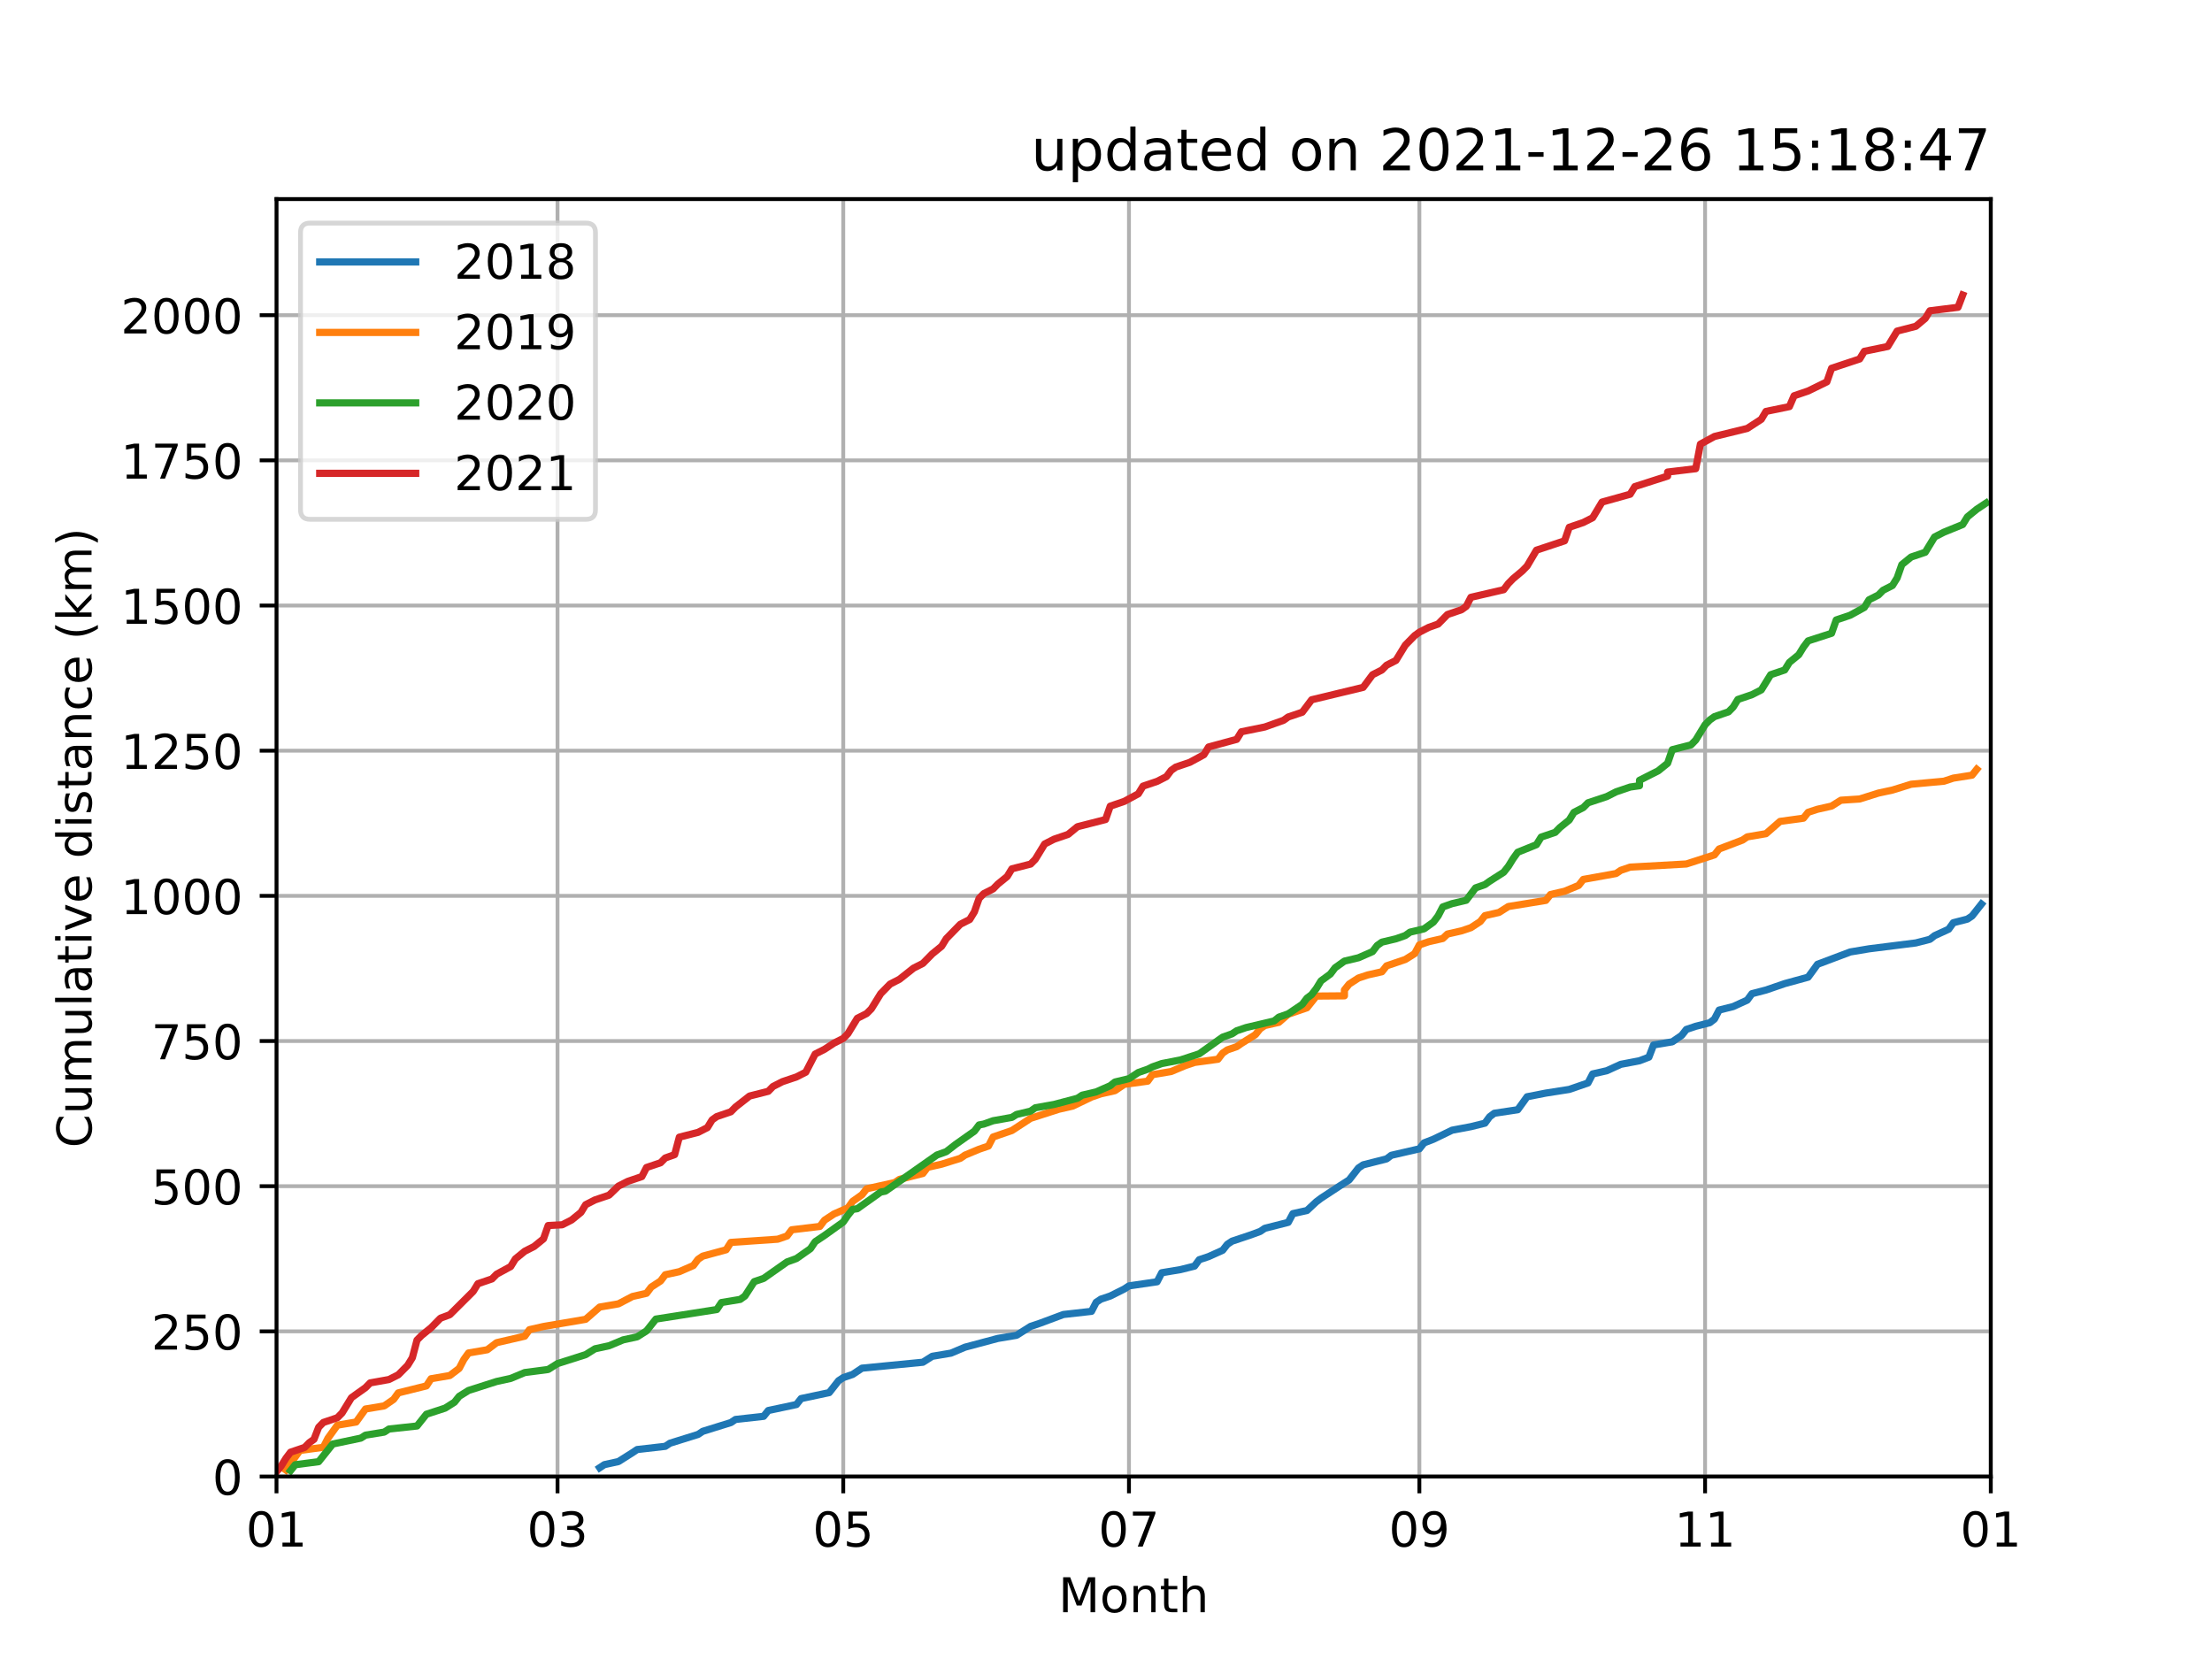 <?xml version="1.0" encoding="utf-8" standalone="no"?>
<!DOCTYPE svg PUBLIC "-//W3C//DTD SVG 1.1//EN"
  "http://www.w3.org/Graphics/SVG/1.1/DTD/svg11.dtd">
<!-- Created with matplotlib (https://matplotlib.org/) -->
<svg height="345.6pt" version="1.1" viewBox="0 0 460.8 345.6" width="460.8pt" xmlns="http://www.w3.org/2000/svg" xmlns:xlink="http://www.w3.org/1999/xlink">
 <defs>
  <style type="text/css">
*{stroke-linecap:butt;stroke-linejoin:round;}
  </style>
 </defs>
 <g id="figure_1">
  <g id="patch_1">
   <path d="M 0 345.6 
L 460.8 345.6 
L 460.8 0 
L 0 0 
z
" style="fill:#ffffff;"/>
  </g>
  <g id="axes_1">
   <g id="patch_2">
    <path d="M 57.6 307.584 
L 414.72 307.584 
L 414.72 41.472 
L 57.6 41.472 
z
" style="fill:#ffffff;"/>
   </g>
   <g id="matplotlib.axis_1">
    <g id="xtick_1">
     <g id="line2d_1">
      <path clip-path="url(#p3dcde3e22c)" d="M 57.6 307.584 
L 57.6 41.472 
" style="fill:none;stroke:#b0b0b0;stroke-linecap:square;stroke-width:0.8;"/>
     </g>
     <g id="line2d_2">
      <defs>
       <path d="M 0 0 
L 0 3.5 
" id="m6b3cc25cf0" style="stroke:#000000;stroke-width:0.8;"/>
      </defs>
      <g>
       <use style="stroke:#000000;stroke-width:0.8;" x="57.6" xlink:href="#m6b3cc25cf0" y="307.584"/>
      </g>
     </g>
     <g id="text_1">
      <!-- 01 -->
      <defs>
       <path d="M 31.781 66.406 
Q 24.172 66.406 20.328 58.906 
Q 16.5 51.422 16.5 36.375 
Q 16.5 21.391 20.328 13.891 
Q 24.172 6.391 31.781 6.391 
Q 39.453 6.391 43.281 13.891 
Q 47.125 21.391 47.125 36.375 
Q 47.125 51.422 43.281 58.906 
Q 39.453 66.406 31.781 66.406 
z
M 31.781 74.219 
Q 44.047 74.219 50.516 64.516 
Q 56.984 54.828 56.984 36.375 
Q 56.984 17.969 50.516 8.266 
Q 44.047 -1.422 31.781 -1.422 
Q 19.531 -1.422 13.062 8.266 
Q 6.594 17.969 6.594 36.375 
Q 6.594 54.828 13.062 64.516 
Q 19.531 74.219 31.781 74.219 
z
" id="DejaVuSans-48"/>
       <path d="M 12.406 8.297 
L 28.516 8.297 
L 28.516 63.922 
L 10.984 60.406 
L 10.984 69.391 
L 28.422 72.906 
L 38.281 72.906 
L 38.281 8.297 
L 54.391 8.297 
L 54.391 0 
L 12.406 0 
z
" id="DejaVuSans-49"/>
      </defs>
      <g transform="translate(51.237 322.182)scale(0.1 -0.1)">
       <use xlink:href="#DejaVuSans-48"/>
       <use x="63.623" xlink:href="#DejaVuSans-49"/>
      </g>
     </g>
    </g>
    <g id="xtick_2">
     <g id="line2d_3">
      <path clip-path="url(#p3dcde3e22c)" d="M 116.144 307.584 
L 116.144 41.472 
" style="fill:none;stroke:#b0b0b0;stroke-linecap:square;stroke-width:0.8;"/>
     </g>
     <g id="line2d_4">
      <g>
       <use style="stroke:#000000;stroke-width:0.8;" x="116.144" xlink:href="#m6b3cc25cf0" y="307.584"/>
      </g>
     </g>
     <g id="text_2">
      <!-- 03 -->
      <defs>
       <path d="M 40.578 39.312 
Q 47.656 37.797 51.625 33 
Q 55.609 28.219 55.609 21.188 
Q 55.609 10.406 48.188 4.484 
Q 40.766 -1.422 27.094 -1.422 
Q 22.516 -1.422 17.656 -0.516 
Q 12.797 0.391 7.625 2.203 
L 7.625 11.719 
Q 11.719 9.328 16.594 8.109 
Q 21.484 6.891 26.812 6.891 
Q 36.078 6.891 40.938 10.547 
Q 45.797 14.203 45.797 21.188 
Q 45.797 27.641 41.281 31.266 
Q 36.766 34.906 28.719 34.906 
L 20.219 34.906 
L 20.219 43.016 
L 29.109 43.016 
Q 36.375 43.016 40.234 45.922 
Q 44.094 48.828 44.094 54.297 
Q 44.094 59.906 40.109 62.906 
Q 36.141 65.922 28.719 65.922 
Q 24.656 65.922 20.016 65.031 
Q 15.375 64.156 9.812 62.312 
L 9.812 71.094 
Q 15.438 72.656 20.344 73.438 
Q 25.25 74.219 29.594 74.219 
Q 40.828 74.219 47.359 69.109 
Q 53.906 64.016 53.906 55.328 
Q 53.906 49.266 50.438 45.094 
Q 46.969 40.922 40.578 39.312 
z
" id="DejaVuSans-51"/>
      </defs>
      <g transform="translate(109.782 322.182)scale(0.1 -0.1)">
       <use xlink:href="#DejaVuSans-48"/>
       <use x="63.623" xlink:href="#DejaVuSans-51"/>
      </g>
     </g>
    </g>
    <g id="xtick_3">
     <g id="line2d_5">
      <path clip-path="url(#p3dcde3e22c)" d="M 175.664 307.584 
L 175.664 41.472 
" style="fill:none;stroke:#b0b0b0;stroke-linecap:square;stroke-width:0.8;"/>
     </g>
     <g id="line2d_6">
      <g>
       <use style="stroke:#000000;stroke-width:0.8;" x="175.664" xlink:href="#m6b3cc25cf0" y="307.584"/>
      </g>
     </g>
     <g id="text_3">
      <!-- 05 -->
      <defs>
       <path d="M 10.797 72.906 
L 49.516 72.906 
L 49.516 64.594 
L 19.828 64.594 
L 19.828 46.734 
Q 21.969 47.469 24.109 47.828 
Q 26.266 48.188 28.422 48.188 
Q 40.625 48.188 47.75 41.5 
Q 54.891 34.812 54.891 23.391 
Q 54.891 11.625 47.562 5.094 
Q 40.234 -1.422 26.906 -1.422 
Q 22.312 -1.422 17.547 -0.641 
Q 12.797 0.141 7.719 1.703 
L 7.719 11.625 
Q 12.109 9.234 16.797 8.062 
Q 21.484 6.891 26.703 6.891 
Q 35.156 6.891 40.078 11.328 
Q 45.016 15.766 45.016 23.391 
Q 45.016 31 40.078 35.438 
Q 35.156 39.891 26.703 39.891 
Q 22.75 39.891 18.812 39.016 
Q 14.891 38.141 10.797 36.281 
z
" id="DejaVuSans-53"/>
      </defs>
      <g transform="translate(169.302 322.182)scale(0.1 -0.1)">
       <use xlink:href="#DejaVuSans-48"/>
       <use x="63.623" xlink:href="#DejaVuSans-53"/>
      </g>
     </g>
    </g>
    <g id="xtick_4">
     <g id="line2d_7">
      <path clip-path="url(#p3dcde3e22c)" d="M 235.184 307.584 
L 235.184 41.472 
" style="fill:none;stroke:#b0b0b0;stroke-linecap:square;stroke-width:0.8;"/>
     </g>
     <g id="line2d_8">
      <g>
       <use style="stroke:#000000;stroke-width:0.8;" x="235.184" xlink:href="#m6b3cc25cf0" y="307.584"/>
      </g>
     </g>
     <g id="text_4">
      <!-- 07 -->
      <defs>
       <path d="M 8.203 72.906 
L 55.078 72.906 
L 55.078 68.703 
L 28.609 0 
L 18.312 0 
L 43.219 64.594 
L 8.203 64.594 
z
" id="DejaVuSans-55"/>
      </defs>
      <g transform="translate(228.822 322.182)scale(0.1 -0.1)">
       <use xlink:href="#DejaVuSans-48"/>
       <use x="63.623" xlink:href="#DejaVuSans-55"/>
      </g>
     </g>
    </g>
    <g id="xtick_5">
     <g id="line2d_9">
      <path clip-path="url(#p3dcde3e22c)" d="M 295.68 307.584 
L 295.68 41.472 
" style="fill:none;stroke:#b0b0b0;stroke-linecap:square;stroke-width:0.8;"/>
     </g>
     <g id="line2d_10">
      <g>
       <use style="stroke:#000000;stroke-width:0.8;" x="295.68" xlink:href="#m6b3cc25cf0" y="307.584"/>
      </g>
     </g>
     <g id="text_5">
      <!-- 09 -->
      <defs>
       <path d="M 10.984 1.516 
L 10.984 10.5 
Q 14.703 8.734 18.5 7.812 
Q 22.312 6.891 25.984 6.891 
Q 35.75 6.891 40.891 13.453 
Q 46.047 20.016 46.781 33.406 
Q 43.953 29.203 39.594 26.953 
Q 35.25 24.703 29.984 24.703 
Q 19.047 24.703 12.672 31.312 
Q 6.297 37.938 6.297 49.422 
Q 6.297 60.641 12.938 67.422 
Q 19.578 74.219 30.609 74.219 
Q 43.266 74.219 49.922 64.516 
Q 56.594 54.828 56.594 36.375 
Q 56.594 19.141 48.406 8.859 
Q 40.234 -1.422 26.422 -1.422 
Q 22.703 -1.422 18.891 -0.688 
Q 15.094 0.047 10.984 1.516 
z
M 30.609 32.422 
Q 37.25 32.422 41.125 36.953 
Q 45.016 41.5 45.016 49.422 
Q 45.016 57.281 41.125 61.844 
Q 37.25 66.406 30.609 66.406 
Q 23.969 66.406 20.094 61.844 
Q 16.219 57.281 16.219 49.422 
Q 16.219 41.5 20.094 36.953 
Q 23.969 32.422 30.609 32.422 
z
" id="DejaVuSans-57"/>
      </defs>
      <g transform="translate(289.317 322.182)scale(0.1 -0.1)">
       <use xlink:href="#DejaVuSans-48"/>
       <use x="63.623" xlink:href="#DejaVuSans-57"/>
      </g>
     </g>
    </g>
    <g id="xtick_6">
     <g id="line2d_11">
      <path clip-path="url(#p3dcde3e22c)" d="M 355.2 307.584 
L 355.2 41.472 
" style="fill:none;stroke:#b0b0b0;stroke-linecap:square;stroke-width:0.8;"/>
     </g>
     <g id="line2d_12">
      <g>
       <use style="stroke:#000000;stroke-width:0.8;" x="355.2" xlink:href="#m6b3cc25cf0" y="307.584"/>
      </g>
     </g>
     <g id="text_6">
      <!-- 11 -->
      <g transform="translate(348.837 322.182)scale(0.1 -0.1)">
       <use xlink:href="#DejaVuSans-49"/>
       <use x="63.623" xlink:href="#DejaVuSans-49"/>
      </g>
     </g>
    </g>
    <g id="xtick_7">
     <g id="line2d_13">
      <path clip-path="url(#p3dcde3e22c)" d="M 414.72 307.584 
L 414.72 41.472 
" style="fill:none;stroke:#b0b0b0;stroke-linecap:square;stroke-width:0.8;"/>
     </g>
     <g id="line2d_14">
      <g>
       <use style="stroke:#000000;stroke-width:0.8;" x="414.72" xlink:href="#m6b3cc25cf0" y="307.584"/>
      </g>
     </g>
     <g id="text_7">
      <!-- 01 -->
      <g transform="translate(408.358 322.182)scale(0.1 -0.1)">
       <use xlink:href="#DejaVuSans-48"/>
       <use x="63.623" xlink:href="#DejaVuSans-49"/>
      </g>
     </g>
    </g>
    <g id="text_8">
     <!-- Month -->
     <defs>
      <path d="M 9.812 72.906 
L 24.516 72.906 
L 43.109 23.297 
L 61.812 72.906 
L 76.516 72.906 
L 76.516 0 
L 66.891 0 
L 66.891 64.016 
L 48.094 14.016 
L 38.188 14.016 
L 19.391 64.016 
L 19.391 0 
L 9.812 0 
z
" id="DejaVuSans-77"/>
      <path d="M 30.609 48.391 
Q 23.391 48.391 19.188 42.75 
Q 14.984 37.109 14.984 27.297 
Q 14.984 17.484 19.156 11.844 
Q 23.344 6.203 30.609 6.203 
Q 37.797 6.203 41.984 11.859 
Q 46.188 17.531 46.188 27.297 
Q 46.188 37.016 41.984 42.703 
Q 37.797 48.391 30.609 48.391 
z
M 30.609 56 
Q 42.328 56 49.016 48.375 
Q 55.719 40.766 55.719 27.297 
Q 55.719 13.875 49.016 6.219 
Q 42.328 -1.422 30.609 -1.422 
Q 18.844 -1.422 12.172 6.219 
Q 5.516 13.875 5.516 27.297 
Q 5.516 40.766 12.172 48.375 
Q 18.844 56 30.609 56 
z
" id="DejaVuSans-111"/>
      <path d="M 54.891 33.016 
L 54.891 0 
L 45.906 0 
L 45.906 32.719 
Q 45.906 40.484 42.875 44.328 
Q 39.844 48.188 33.797 48.188 
Q 26.516 48.188 22.312 43.547 
Q 18.109 38.922 18.109 30.906 
L 18.109 0 
L 9.078 0 
L 9.078 54.688 
L 18.109 54.688 
L 18.109 46.188 
Q 21.344 51.125 25.703 53.562 
Q 30.078 56 35.797 56 
Q 45.219 56 50.047 50.172 
Q 54.891 44.344 54.891 33.016 
z
" id="DejaVuSans-110"/>
      <path d="M 18.312 70.219 
L 18.312 54.688 
L 36.812 54.688 
L 36.812 47.703 
L 18.312 47.703 
L 18.312 18.016 
Q 18.312 11.328 20.141 9.422 
Q 21.969 7.516 27.594 7.516 
L 36.812 7.516 
L 36.812 0 
L 27.594 0 
Q 17.188 0 13.234 3.875 
Q 9.281 7.766 9.281 18.016 
L 9.281 47.703 
L 2.688 47.703 
L 2.688 54.688 
L 9.281 54.688 
L 9.281 70.219 
z
" id="DejaVuSans-116"/>
      <path d="M 54.891 33.016 
L 54.891 0 
L 45.906 0 
L 45.906 32.719 
Q 45.906 40.484 42.875 44.328 
Q 39.844 48.188 33.797 48.188 
Q 26.516 48.188 22.312 43.547 
Q 18.109 38.922 18.109 30.906 
L 18.109 0 
L 9.078 0 
L 9.078 75.984 
L 18.109 75.984 
L 18.109 46.188 
Q 21.344 51.125 25.703 53.562 
Q 30.078 56 35.797 56 
Q 45.219 56 50.047 50.172 
Q 54.891 44.344 54.891 33.016 
z
" id="DejaVuSans-104"/>
     </defs>
     <g transform="translate(220.489 335.861)scale(0.1 -0.1)">
      <use xlink:href="#DejaVuSans-77"/>
      <use x="86.279" xlink:href="#DejaVuSans-111"/>
      <use x="147.461" xlink:href="#DejaVuSans-110"/>
      <use x="210.84" xlink:href="#DejaVuSans-116"/>
      <use x="250.049" xlink:href="#DejaVuSans-104"/>
     </g>
    </g>
   </g>
   <g id="matplotlib.axis_2">
    <g id="ytick_1">
     <g id="line2d_15">
      <path clip-path="url(#p3dcde3e22c)" d="M 57.6 307.584 
L 414.72 307.584 
" style="fill:none;stroke:#b0b0b0;stroke-linecap:square;stroke-width:0.8;"/>
     </g>
     <g id="line2d_16">
      <defs>
       <path d="M 0 0 
L -3.5 0 
" id="mb15103def8" style="stroke:#000000;stroke-width:0.8;"/>
      </defs>
      <g>
       <use style="stroke:#000000;stroke-width:0.8;" x="57.6" xlink:href="#mb15103def8" y="307.584"/>
      </g>
     </g>
     <g id="text_9">
      <!-- 0 -->
      <g transform="translate(44.237 311.383)scale(0.1 -0.1)">
       <use xlink:href="#DejaVuSans-48"/>
      </g>
     </g>
    </g>
    <g id="ytick_2">
     <g id="line2d_17">
      <path clip-path="url(#p3dcde3e22c)" d="M 57.6 277.344 
L 414.72 277.344 
" style="fill:none;stroke:#b0b0b0;stroke-linecap:square;stroke-width:0.8;"/>
     </g>
     <g id="line2d_18">
      <g>
       <use style="stroke:#000000;stroke-width:0.8;" x="57.6" xlink:href="#mb15103def8" y="277.344"/>
      </g>
     </g>
     <g id="text_10">
      <!-- 250 -->
      <defs>
       <path d="M 19.188 8.297 
L 53.609 8.297 
L 53.609 0 
L 7.328 0 
L 7.328 8.297 
Q 12.938 14.109 22.625 23.891 
Q 32.328 33.688 34.812 36.531 
Q 39.547 41.844 41.422 45.531 
Q 43.312 49.219 43.312 52.781 
Q 43.312 58.594 39.234 62.25 
Q 35.156 65.922 28.609 65.922 
Q 23.969 65.922 18.812 64.312 
Q 13.672 62.703 7.812 59.422 
L 7.812 69.391 
Q 13.766 71.781 18.938 73 
Q 24.125 74.219 28.422 74.219 
Q 39.75 74.219 46.484 68.547 
Q 53.219 62.891 53.219 53.422 
Q 53.219 48.922 51.531 44.891 
Q 49.859 40.875 45.406 35.406 
Q 44.188 33.984 37.641 27.219 
Q 31.109 20.453 19.188 8.297 
z
" id="DejaVuSans-50"/>
      </defs>
      <g transform="translate(31.512 281.143)scale(0.1 -0.1)">
       <use xlink:href="#DejaVuSans-50"/>
       <use x="63.623" xlink:href="#DejaVuSans-53"/>
       <use x="127.246" xlink:href="#DejaVuSans-48"/>
      </g>
     </g>
    </g>
    <g id="ytick_3">
     <g id="line2d_19">
      <path clip-path="url(#p3dcde3e22c)" d="M 57.6 247.104 
L 414.72 247.104 
" style="fill:none;stroke:#b0b0b0;stroke-linecap:square;stroke-width:0.8;"/>
     </g>
     <g id="line2d_20">
      <g>
       <use style="stroke:#000000;stroke-width:0.8;" x="57.6" xlink:href="#mb15103def8" y="247.104"/>
      </g>
     </g>
     <g id="text_11">
      <!-- 500 -->
      <g transform="translate(31.512 250.903)scale(0.1 -0.1)">
       <use xlink:href="#DejaVuSans-53"/>
       <use x="63.623" xlink:href="#DejaVuSans-48"/>
       <use x="127.246" xlink:href="#DejaVuSans-48"/>
      </g>
     </g>
    </g>
    <g id="ytick_4">
     <g id="line2d_21">
      <path clip-path="url(#p3dcde3e22c)" d="M 57.6 216.864 
L 414.72 216.864 
" style="fill:none;stroke:#b0b0b0;stroke-linecap:square;stroke-width:0.8;"/>
     </g>
     <g id="line2d_22">
      <g>
       <use style="stroke:#000000;stroke-width:0.8;" x="57.6" xlink:href="#mb15103def8" y="216.864"/>
      </g>
     </g>
     <g id="text_12">
      <!-- 750 -->
      <g transform="translate(31.512 220.663)scale(0.1 -0.1)">
       <use xlink:href="#DejaVuSans-55"/>
       <use x="63.623" xlink:href="#DejaVuSans-53"/>
       <use x="127.246" xlink:href="#DejaVuSans-48"/>
      </g>
     </g>
    </g>
    <g id="ytick_5">
     <g id="line2d_23">
      <path clip-path="url(#p3dcde3e22c)" d="M 57.6 186.624 
L 414.72 186.624 
" style="fill:none;stroke:#b0b0b0;stroke-linecap:square;stroke-width:0.8;"/>
     </g>
     <g id="line2d_24">
      <g>
       <use style="stroke:#000000;stroke-width:0.8;" x="57.6" xlink:href="#mb15103def8" y="186.624"/>
      </g>
     </g>
     <g id="text_13">
      <!-- 1000 -->
      <g transform="translate(25.15 190.423)scale(0.1 -0.1)">
       <use xlink:href="#DejaVuSans-49"/>
       <use x="63.623" xlink:href="#DejaVuSans-48"/>
       <use x="127.246" xlink:href="#DejaVuSans-48"/>
       <use x="190.869" xlink:href="#DejaVuSans-48"/>
      </g>
     </g>
    </g>
    <g id="ytick_6">
     <g id="line2d_25">
      <path clip-path="url(#p3dcde3e22c)" d="M 57.6 156.384 
L 414.72 156.384 
" style="fill:none;stroke:#b0b0b0;stroke-linecap:square;stroke-width:0.8;"/>
     </g>
     <g id="line2d_26">
      <g>
       <use style="stroke:#000000;stroke-width:0.8;" x="57.6" xlink:href="#mb15103def8" y="156.384"/>
      </g>
     </g>
     <g id="text_14">
      <!-- 1250 -->
      <g transform="translate(25.15 160.183)scale(0.1 -0.1)">
       <use xlink:href="#DejaVuSans-49"/>
       <use x="63.623" xlink:href="#DejaVuSans-50"/>
       <use x="127.246" xlink:href="#DejaVuSans-53"/>
       <use x="190.869" xlink:href="#DejaVuSans-48"/>
      </g>
     </g>
    </g>
    <g id="ytick_7">
     <g id="line2d_27">
      <path clip-path="url(#p3dcde3e22c)" d="M 57.6 126.144 
L 414.72 126.144 
" style="fill:none;stroke:#b0b0b0;stroke-linecap:square;stroke-width:0.8;"/>
     </g>
     <g id="line2d_28">
      <g>
       <use style="stroke:#000000;stroke-width:0.8;" x="57.6" xlink:href="#mb15103def8" y="126.144"/>
      </g>
     </g>
     <g id="text_15">
      <!-- 1500 -->
      <g transform="translate(25.15 129.943)scale(0.1 -0.1)">
       <use xlink:href="#DejaVuSans-49"/>
       <use x="63.623" xlink:href="#DejaVuSans-53"/>
       <use x="127.246" xlink:href="#DejaVuSans-48"/>
       <use x="190.869" xlink:href="#DejaVuSans-48"/>
      </g>
     </g>
    </g>
    <g id="ytick_8">
     <g id="line2d_29">
      <path clip-path="url(#p3dcde3e22c)" d="M 57.6 95.904 
L 414.72 95.904 
" style="fill:none;stroke:#b0b0b0;stroke-linecap:square;stroke-width:0.8;"/>
     </g>
     <g id="line2d_30">
      <g>
       <use style="stroke:#000000;stroke-width:0.8;" x="57.6" xlink:href="#mb15103def8" y="95.904"/>
      </g>
     </g>
     <g id="text_16">
      <!-- 1750 -->
      <g transform="translate(25.15 99.703)scale(0.1 -0.1)">
       <use xlink:href="#DejaVuSans-49"/>
       <use x="63.623" xlink:href="#DejaVuSans-55"/>
       <use x="127.246" xlink:href="#DejaVuSans-53"/>
       <use x="190.869" xlink:href="#DejaVuSans-48"/>
      </g>
     </g>
    </g>
    <g id="ytick_9">
     <g id="line2d_31">
      <path clip-path="url(#p3dcde3e22c)" d="M 57.6 65.664 
L 414.72 65.664 
" style="fill:none;stroke:#b0b0b0;stroke-linecap:square;stroke-width:0.8;"/>
     </g>
     <g id="line2d_32">
      <g>
       <use style="stroke:#000000;stroke-width:0.8;" x="57.6" xlink:href="#mb15103def8" y="65.664"/>
      </g>
     </g>
     <g id="text_17">
      <!-- 2000 -->
      <g transform="translate(25.15 69.463)scale(0.1 -0.1)">
       <use xlink:href="#DejaVuSans-50"/>
       <use x="63.623" xlink:href="#DejaVuSans-48"/>
       <use x="127.246" xlink:href="#DejaVuSans-48"/>
       <use x="190.869" xlink:href="#DejaVuSans-48"/>
      </g>
     </g>
    </g>
    <g id="text_18">
     <!-- Cumulative distance (km) -->
     <defs>
      <path d="M 64.406 67.281 
L 64.406 56.891 
Q 59.422 61.531 53.781 63.812 
Q 48.141 66.109 41.797 66.109 
Q 29.297 66.109 22.656 58.469 
Q 16.016 50.828 16.016 36.375 
Q 16.016 21.969 22.656 14.328 
Q 29.297 6.688 41.797 6.688 
Q 48.141 6.688 53.781 8.984 
Q 59.422 11.281 64.406 15.922 
L 64.406 5.609 
Q 59.234 2.094 53.438 0.328 
Q 47.656 -1.422 41.219 -1.422 
Q 24.656 -1.422 15.125 8.703 
Q 5.609 18.844 5.609 36.375 
Q 5.609 53.953 15.125 64.078 
Q 24.656 74.219 41.219 74.219 
Q 47.75 74.219 53.531 72.484 
Q 59.328 70.75 64.406 67.281 
z
" id="DejaVuSans-67"/>
      <path d="M 8.5 21.578 
L 8.5 54.688 
L 17.484 54.688 
L 17.484 21.922 
Q 17.484 14.156 20.5 10.266 
Q 23.531 6.391 29.594 6.391 
Q 36.859 6.391 41.078 11.031 
Q 45.312 15.672 45.312 23.688 
L 45.312 54.688 
L 54.297 54.688 
L 54.297 0 
L 45.312 0 
L 45.312 8.406 
Q 42.047 3.422 37.719 1 
Q 33.406 -1.422 27.688 -1.422 
Q 18.266 -1.422 13.375 4.438 
Q 8.5 10.297 8.5 21.578 
z
M 31.109 56 
z
" id="DejaVuSans-117"/>
      <path d="M 52 44.188 
Q 55.375 50.25 60.062 53.125 
Q 64.75 56 71.094 56 
Q 79.641 56 84.281 50.016 
Q 88.922 44.047 88.922 33.016 
L 88.922 0 
L 79.891 0 
L 79.891 32.719 
Q 79.891 40.578 77.094 44.375 
Q 74.312 48.188 68.609 48.188 
Q 61.625 48.188 57.562 43.547 
Q 53.516 38.922 53.516 30.906 
L 53.516 0 
L 44.484 0 
L 44.484 32.719 
Q 44.484 40.625 41.703 44.406 
Q 38.922 48.188 33.109 48.188 
Q 26.219 48.188 22.156 43.531 
Q 18.109 38.875 18.109 30.906 
L 18.109 0 
L 9.078 0 
L 9.078 54.688 
L 18.109 54.688 
L 18.109 46.188 
Q 21.188 51.219 25.484 53.609 
Q 29.781 56 35.688 56 
Q 41.656 56 45.828 52.969 
Q 50 49.953 52 44.188 
z
" id="DejaVuSans-109"/>
      <path d="M 9.422 75.984 
L 18.406 75.984 
L 18.406 0 
L 9.422 0 
z
" id="DejaVuSans-108"/>
      <path d="M 34.281 27.484 
Q 23.391 27.484 19.188 25 
Q 14.984 22.516 14.984 16.5 
Q 14.984 11.719 18.141 8.906 
Q 21.297 6.109 26.703 6.109 
Q 34.188 6.109 38.703 11.406 
Q 43.219 16.703 43.219 25.484 
L 43.219 27.484 
z
M 52.203 31.203 
L 52.203 0 
L 43.219 0 
L 43.219 8.297 
Q 40.141 3.328 35.547 0.953 
Q 30.953 -1.422 24.312 -1.422 
Q 15.922 -1.422 10.953 3.297 
Q 6 8.016 6 15.922 
Q 6 25.141 12.172 29.828 
Q 18.359 34.516 30.609 34.516 
L 43.219 34.516 
L 43.219 35.406 
Q 43.219 41.609 39.141 45 
Q 35.062 48.391 27.688 48.391 
Q 23 48.391 18.547 47.266 
Q 14.109 46.141 10.016 43.891 
L 10.016 52.203 
Q 14.938 54.109 19.578 55.047 
Q 24.219 56 28.609 56 
Q 40.484 56 46.344 49.844 
Q 52.203 43.703 52.203 31.203 
z
" id="DejaVuSans-97"/>
      <path d="M 9.422 54.688 
L 18.406 54.688 
L 18.406 0 
L 9.422 0 
z
M 9.422 75.984 
L 18.406 75.984 
L 18.406 64.594 
L 9.422 64.594 
z
" id="DejaVuSans-105"/>
      <path d="M 2.984 54.688 
L 12.5 54.688 
L 29.594 8.797 
L 46.688 54.688 
L 56.203 54.688 
L 35.688 0 
L 23.484 0 
z
" id="DejaVuSans-118"/>
      <path d="M 56.203 29.594 
L 56.203 25.203 
L 14.891 25.203 
Q 15.484 15.922 20.484 11.062 
Q 25.484 6.203 34.422 6.203 
Q 39.594 6.203 44.453 7.469 
Q 49.312 8.734 54.109 11.281 
L 54.109 2.781 
Q 49.266 0.734 44.188 -0.344 
Q 39.109 -1.422 33.891 -1.422 
Q 20.797 -1.422 13.156 6.188 
Q 5.516 13.812 5.516 26.812 
Q 5.516 40.234 12.766 48.109 
Q 20.016 56 32.328 56 
Q 43.359 56 49.781 48.891 
Q 56.203 41.797 56.203 29.594 
z
M 47.219 32.234 
Q 47.125 39.594 43.094 43.984 
Q 39.062 48.391 32.422 48.391 
Q 24.906 48.391 20.391 44.141 
Q 15.875 39.891 15.188 32.172 
z
" id="DejaVuSans-101"/>
      <path id="DejaVuSans-32"/>
      <path d="M 45.406 46.391 
L 45.406 75.984 
L 54.391 75.984 
L 54.391 0 
L 45.406 0 
L 45.406 8.203 
Q 42.578 3.328 38.25 0.953 
Q 33.938 -1.422 27.875 -1.422 
Q 17.969 -1.422 11.734 6.484 
Q 5.516 14.406 5.516 27.297 
Q 5.516 40.188 11.734 48.094 
Q 17.969 56 27.875 56 
Q 33.938 56 38.25 53.625 
Q 42.578 51.266 45.406 46.391 
z
M 14.797 27.297 
Q 14.797 17.391 18.875 11.75 
Q 22.953 6.109 30.078 6.109 
Q 37.203 6.109 41.297 11.75 
Q 45.406 17.391 45.406 27.297 
Q 45.406 37.203 41.297 42.844 
Q 37.203 48.484 30.078 48.484 
Q 22.953 48.484 18.875 42.844 
Q 14.797 37.203 14.797 27.297 
z
" id="DejaVuSans-100"/>
      <path d="M 44.281 53.078 
L 44.281 44.578 
Q 40.484 46.531 36.375 47.5 
Q 32.281 48.484 27.875 48.484 
Q 21.188 48.484 17.844 46.438 
Q 14.5 44.391 14.5 40.281 
Q 14.5 37.156 16.891 35.375 
Q 19.281 33.594 26.516 31.984 
L 29.594 31.297 
Q 39.156 29.25 43.188 25.516 
Q 47.219 21.781 47.219 15.094 
Q 47.219 7.469 41.188 3.016 
Q 35.156 -1.422 24.609 -1.422 
Q 20.219 -1.422 15.453 -0.562 
Q 10.688 0.297 5.422 2 
L 5.422 11.281 
Q 10.406 8.688 15.234 7.391 
Q 20.062 6.109 24.812 6.109 
Q 31.156 6.109 34.562 8.281 
Q 37.984 10.453 37.984 14.406 
Q 37.984 18.062 35.516 20.016 
Q 33.062 21.969 24.703 23.781 
L 21.578 24.516 
Q 13.234 26.266 9.516 29.906 
Q 5.812 33.547 5.812 39.891 
Q 5.812 47.609 11.281 51.797 
Q 16.75 56 26.812 56 
Q 31.781 56 36.172 55.266 
Q 40.578 54.547 44.281 53.078 
z
" id="DejaVuSans-115"/>
      <path d="M 48.781 52.594 
L 48.781 44.188 
Q 44.969 46.297 41.141 47.344 
Q 37.312 48.391 33.406 48.391 
Q 24.656 48.391 19.812 42.844 
Q 14.984 37.312 14.984 27.297 
Q 14.984 17.281 19.812 11.734 
Q 24.656 6.203 33.406 6.203 
Q 37.312 6.203 41.141 7.25 
Q 44.969 8.297 48.781 10.406 
L 48.781 2.094 
Q 45.016 0.344 40.984 -0.531 
Q 36.969 -1.422 32.422 -1.422 
Q 20.062 -1.422 12.781 6.344 
Q 5.516 14.109 5.516 27.297 
Q 5.516 40.672 12.859 48.328 
Q 20.219 56 33.016 56 
Q 37.156 56 41.109 55.141 
Q 45.062 54.297 48.781 52.594 
z
" id="DejaVuSans-99"/>
      <path d="M 31 75.875 
Q 24.469 64.656 21.281 53.656 
Q 18.109 42.672 18.109 31.391 
Q 18.109 20.125 21.312 9.062 
Q 24.516 -2 31 -13.188 
L 23.188 -13.188 
Q 15.875 -1.703 12.234 9.375 
Q 8.594 20.453 8.594 31.391 
Q 8.594 42.281 12.203 53.312 
Q 15.828 64.359 23.188 75.875 
z
" id="DejaVuSans-40"/>
      <path d="M 9.078 75.984 
L 18.109 75.984 
L 18.109 31.109 
L 44.922 54.688 
L 56.391 54.688 
L 27.391 29.109 
L 57.625 0 
L 45.906 0 
L 18.109 26.703 
L 18.109 0 
L 9.078 0 
z
" id="DejaVuSans-107"/>
      <path d="M 8.016 75.875 
L 15.828 75.875 
Q 23.141 64.359 26.781 53.312 
Q 30.422 42.281 30.422 31.391 
Q 30.422 20.453 26.781 9.375 
Q 23.141 -1.703 15.828 -13.188 
L 8.016 -13.188 
Q 14.5 -2 17.703 9.062 
Q 20.906 20.125 20.906 31.391 
Q 20.906 42.672 17.703 53.656 
Q 14.5 64.656 8.016 75.875 
z
" id="DejaVuSans-41"/>
     </defs>
     <g transform="translate(19.07 239.098)rotate(-90)scale(0.1 -0.1)">
      <use xlink:href="#DejaVuSans-67"/>
      <use x="69.824" xlink:href="#DejaVuSans-117"/>
      <use x="133.203" xlink:href="#DejaVuSans-109"/>
      <use x="230.615" xlink:href="#DejaVuSans-117"/>
      <use x="293.994" xlink:href="#DejaVuSans-108"/>
      <use x="321.777" xlink:href="#DejaVuSans-97"/>
      <use x="383.057" xlink:href="#DejaVuSans-116"/>
      <use x="422.266" xlink:href="#DejaVuSans-105"/>
      <use x="450.049" xlink:href="#DejaVuSans-118"/>
      <use x="509.229" xlink:href="#DejaVuSans-101"/>
      <use x="570.752" xlink:href="#DejaVuSans-32"/>
      <use x="602.539" xlink:href="#DejaVuSans-100"/>
      <use x="666.016" xlink:href="#DejaVuSans-105"/>
      <use x="693.799" xlink:href="#DejaVuSans-115"/>
      <use x="745.898" xlink:href="#DejaVuSans-116"/>
      <use x="785.107" xlink:href="#DejaVuSans-97"/>
      <use x="846.387" xlink:href="#DejaVuSans-110"/>
      <use x="909.766" xlink:href="#DejaVuSans-99"/>
      <use x="964.746" xlink:href="#DejaVuSans-101"/>
      <use x="1026.27" xlink:href="#DejaVuSans-32"/>
      <use x="1058.057" xlink:href="#DejaVuSans-40"/>
      <use x="1097.07" xlink:href="#DejaVuSans-107"/>
      <use x="1154.98" xlink:href="#DejaVuSans-109"/>
      <use x="1252.393" xlink:href="#DejaVuSans-41"/>
     </g>
    </g>
   </g>
   <g id="line2d_33">
    <path clip-path="url(#p3dcde3e22c)" d="M 124.926 305.759 
L 125.902 305.112 
L 128.829 304.47 
L 131.756 302.621 
L 132.732 301.965 
L 138.586 301.296 
L 139.562 300.648 
L 145.416 298.822 
L 146.392 298.171 
L 152.247 296.35 
L 153.222 295.698 
L 159.077 295.046 
L 160.052 293.834 
L 165.907 292.591 
L 166.883 291.349 
L 172.737 290.109 
L 173.713 288.873 
L 174.689 287.628 
L 175.664 286.979 
L 177.616 286.321 
L 178.591 285.668 
L 179.567 285.015 
L 192.252 283.778 
L 194.203 282.541 
L 198.106 281.882 
L 201.033 280.642 
L 207.864 278.818 
L 211.767 278.164 
L 214.694 276.309 
L 216.645 275.655 
L 221.524 273.835 
L 227.378 273.176 
L 228.354 271.291 
L 229.33 270.638 
L 231.281 269.985 
L 234.209 268.52 
L 235.184 267.873 
L 241.039 267.017 
L 242.014 265.133 
L 245.917 264.481 
L 248.845 263.753 
L 249.82 262.422 
L 251.772 261.772 
L 254.699 260.455 
L 255.675 259.216 
L 256.65 258.565 
L 258.602 257.909 
L 260.553 257.257 
L 262.505 256.536 
L 263.481 255.881 
L 268.359 254.64 
L 269.335 252.819 
L 272.262 252.174 
L 274.214 250.35 
L 275.19 249.615 
L 279.092 247.05 
L 281.044 245.806 
L 282.02 244.559 
L 282.995 243.313 
L 283.971 242.655 
L 288.85 241.418 
L 289.826 240.67 
L 295.68 239.323 
L 296.656 238.081 
L 298.607 237.325 
L 302.51 235.437 
L 306.413 234.705 
L 309.34 233.977 
L 310.316 232.642 
L 311.292 231.912 
L 316.17 231.178 
L 317.146 229.833 
L 318.122 228.473 
L 322.025 227.711 
L 326.904 226.945 
L 330.807 225.597 
L 331.782 223.717 
L 334.71 223.056 
L 337.637 221.72 
L 341.54 220.973 
L 343.491 220.223 
L 344.467 217.68 
L 348.37 217.031 
L 350.321 215.692 
L 351.297 214.453 
L 353.249 213.795 
L 356.176 213.054 
L 357.151 212.298 
L 358.127 210.414 
L 361.054 209.683 
L 363.982 208.343 
L 364.957 207.004 
L 367.885 206.241 
L 371.788 204.902 
L 376.666 203.563 
L 377.642 202.229 
L 378.618 200.881 
L 385.448 198.31 
L 389.351 197.655 
L 399.108 196.428 
L 402.035 195.677 
L 403.011 194.915 
L 405.938 193.574 
L 406.914 192.219 
L 409.841 191.468 
L 410.817 190.816 
L 411.793 189.58 
L 412.769 188.341 
" style="fill:none;stroke:#1f77b4;stroke-linecap:square;stroke-width:1.5;"/>
   </g>
   <g id="line2d_34">
    <path clip-path="url(#p3dcde3e22c)" d="M 59.551 306.221 
L 62.479 302.151 
L 67.357 301.498 
L 68.333 299.59 
L 70.285 296.888 
L 74.188 296.234 
L 76.139 293.522 
L 80.042 292.87 
L 81.993 291.518 
L 82.969 290.166 
L 88.824 288.707 
L 89.799 287.215 
L 93.702 286.548 
L 95.654 285.067 
L 96.63 283.2 
L 97.605 281.848 
L 101.508 281.18 
L 103.46 279.704 
L 109.314 278.349 
L 110.29 276.995 
L 113.217 276.333 
L 121.999 274.837 
L 124.926 272.283 
L 128.829 271.615 
L 131.756 270.082 
L 134.683 269.415 
L 135.659 268.125 
L 137.61 266.852 
L 138.586 265.553 
L 141.513 264.913 
L 144.441 263.634 
L 145.416 262.341 
L 146.392 261.677 
L 151.271 260.352 
L 152.247 258.816 
L 162.004 258.148 
L 163.955 257.478 
L 164.931 256.187 
L 170.786 255.489 
L 171.761 254.189 
L 173.713 252.905 
L 176.64 251.621 
L 177.616 250.274 
L 179.567 248.888 
L 180.543 247.647 
L 186.397 246.348 
L 187.373 245.685 
L 192.252 244.458 
L 193.228 243.184 
L 196.155 242.521 
L 200.058 241.297 
L 201.033 240.63 
L 203.961 239.407 
L 205.912 238.739 
L 206.888 236.854 
L 210.791 235.512 
L 214.694 232.965 
L 220.548 231.084 
L 223.475 230.415 
L 227.378 228.537 
L 229.33 227.866 
L 232.257 227.206 
L 234.209 225.887 
L 239.087 225.226 
L 240.063 223.878 
L 243.966 223.218 
L 246.893 221.99 
L 248.845 221.325 
L 253.723 220.66 
L 254.699 219.383 
L 255.675 218.715 
L 257.626 218.042 
L 258.602 217.369 
L 261.529 215.533 
L 262.505 214.308 
L 263.481 213.639 
L 266.408 212.971 
L 268.359 211.274 
L 272.262 209.943 
L 274.214 207.499 
L 280.068 207.45 
L 280.068 206.233 
L 281.044 205.01 
L 282.995 203.74 
L 284.947 203.094 
L 287.874 202.435 
L 288.85 201.202 
L 292.753 199.876 
L 294.704 198.656 
L 295.68 196.833 
L 297.631 196.177 
L 300.559 195.505 
L 301.534 194.579 
L 304.462 193.911 
L 306.413 193.252 
L 308.365 191.975 
L 309.34 190.743 
L 312.268 190.078 
L 314.219 188.845 
L 322.025 187.57 
L 323.001 186.34 
L 325.928 185.668 
L 328.855 184.449 
L 329.831 183.199 
L 336.661 181.97 
L 337.637 181.303 
L 339.588 180.638 
L 351.297 179.983 
L 357.151 178.09 
L 358.127 176.857 
L 363.006 175 
L 363.982 174.335 
L 367.885 173.672 
L 370.812 171.116 
L 375.69 170.444 
L 376.666 169.218 
L 378.618 168.581 
L 381.545 167.923 
L 383.496 166.7 
L 387.399 166.445 
L 391.302 165.215 
L 394.23 164.585 
L 398.132 163.369 
L 404.963 162.74 
L 406.914 162.097 
L 410.817 161.484 
L 411.793 160.268 
L 411.793 160.268 
" style="fill:none;stroke:#ff7f0e;stroke-linecap:square;stroke-width:1.5;"/>
   </g>
   <g id="line2d_35">
    <path clip-path="url(#p3dcde3e22c)" d="M 60.527 306.358 
L 61.503 305.129 
L 66.382 304.492 
L 69.309 300.817 
L 75.163 299.588 
L 76.139 298.968 
L 80.042 298.331 
L 81.018 297.694 
L 86.872 297.058 
L 88.824 294.612 
L 92.727 293.337 
L 94.678 292.103 
L 95.654 290.876 
L 97.605 289.66 
L 103.46 287.786 
L 106.387 287.15 
L 109.314 285.927 
L 114.193 285.289 
L 116.144 284.06 
L 121.999 282.197 
L 123.95 280.979 
L 126.877 280.342 
L 129.805 279.121 
L 132.732 278.48 
L 134.683 277.247 
L 136.635 274.79 
L 149.319 272.801 
L 150.295 271.338 
L 154.198 270.691 
L 155.174 269.995 
L 157.125 266.985 
L 159.077 266.316 
L 163.955 262.886 
L 165.907 262.179 
L 168.834 260.121 
L 169.81 258.671 
L 171.761 257.366 
L 175.664 254.567 
L 176.64 253.149 
L 177.616 251.938 
L 178.591 251.796 
L 183.47 248.325 
L 184.446 248.141 
L 195.179 240.608 
L 197.13 239.91 
L 199.082 238.394 
L 202.985 235.639 
L 203.961 234.345 
L 204.936 234.163 
L 206.888 233.468 
L 210.791 232.773 
L 211.767 232.163 
L 214.694 231.471 
L 215.67 230.773 
L 219.572 230.079 
L 224.451 228.791 
L 225.427 228.148 
L 228.354 227.462 
L 231.281 226.173 
L 232.257 225.405 
L 235.184 224.707 
L 237.136 223.421 
L 239.087 222.74 
L 240.063 222.251 
L 242.014 221.562 
L 245.917 220.804 
L 249.82 219.527 
L 254.699 216.057 
L 256.65 215.372 
L 257.626 214.726 
L 259.578 214.062 
L 265.432 212.683 
L 266.408 211.887 
L 268.359 211.204 
L 271.287 209.224 
L 272.262 207.935 
L 273.238 207.202 
L 274.214 205.924 
L 275.19 204.335 
L 277.141 202.905 
L 278.117 201.611 
L 280.068 200.217 
L 282.995 199.52 
L 285.923 198.234 
L 286.898 196.959 
L 287.874 196.266 
L 290.801 195.57 
L 292.753 194.883 
L 293.729 194.185 
L 296.656 193.492 
L 298.607 192.093 
L 299.583 190.803 
L 300.559 188.928 
L 302.51 188.239 
L 305.437 187.543 
L 307.389 184.965 
L 309.34 184.275 
L 310.316 183.578 
L 313.243 181.707 
L 314.219 180.473 
L 315.195 178.895 
L 316.17 177.538 
L 320.073 175.96 
L 321.049 174.383 
L 323.976 173.396 
L 324.952 172.395 
L 326.904 170.82 
L 327.879 169.23 
L 329.831 168.229 
L 330.807 167.241 
L 334.71 165.944 
L 336.661 164.955 
L 339.588 163.958 
L 341.54 163.679 
L 341.54 162.549 
L 345.443 160.574 
L 347.394 158.999 
L 348.37 156.166 
L 352.273 155.172 
L 353.249 154.171 
L 355.2 150.976 
L 356.176 149.986 
L 357.151 149.29 
L 360.079 148.289 
L 361.054 147.295 
L 362.03 145.712 
L 364.957 144.714 
L 366.909 143.716 
L 368.86 140.558 
L 371.788 139.565 
L 372.763 137.988 
L 374.715 136.394 
L 375.69 134.805 
L 376.666 133.509 
L 381.545 131.926 
L 382.521 129.148 
L 385.448 128.156 
L 388.375 126.538 
L 389.351 124.947 
L 391.302 123.959 
L 392.278 122.966 
L 394.23 121.971 
L 395.205 120.397 
L 396.181 117.623 
L 398.132 116.036 
L 401.06 115.048 
L 403.011 111.856 
L 404.963 110.861 
L 408.866 109.269 
L 409.841 107.68 
L 411.793 106.088 
L 413.744 104.795 
L 413.744 104.795 
" style="fill:none;stroke:#2ca02c;stroke-linecap:square;stroke-width:1.5;"/>
   </g>
   <g id="line2d_36">
    <path clip-path="url(#p3dcde3e22c)" d="M 57.6 306.602 
L 58.576 305.391 
L 59.551 303.812 
L 60.527 302.519 
L 63.454 301.526 
L 64.43 300.537 
L 65.406 299.839 
L 66.382 297.321 
L 67.357 296.324 
L 70.285 295.337 
L 71.26 294.343 
L 73.212 291.163 
L 76.139 289.076 
L 77.115 288.081 
L 81.018 287.383 
L 82.969 286.397 
L 84.921 284.426 
L 85.896 282.842 
L 86.872 279.163 
L 87.848 278.179 
L 89.799 276.595 
L 91.751 274.605 
L 93.702 273.875 
L 98.581 269.016 
L 99.557 267.419 
L 102.484 266.423 
L 103.46 265.434 
L 106.387 263.841 
L 107.363 262.247 
L 109.314 260.657 
L 111.266 259.664 
L 113.217 258.075 
L 114.193 255.3 
L 117.12 255.146 
L 119.071 254.15 
L 121.023 252.561 
L 121.999 250.962 
L 123.95 249.965 
L 126.877 248.974 
L 128.829 247.09 
L 130.78 246.102 
L 133.708 245.105 
L 134.683 243.21 
L 137.61 242.221 
L 138.586 241.231 
L 140.538 240.53 
L 141.513 236.89 
L 145.416 235.896 
L 147.368 234.896 
L 148.344 233.296 
L 149.319 232.6 
L 152.247 231.606 
L 153.222 230.614 
L 156.15 228.326 
L 160.052 227.336 
L 161.028 226.335 
L 162.98 225.337 
L 165.907 224.35 
L 167.858 223.356 
L 169.81 219.579 
L 171.761 218.59 
L 173.713 217.308 
L 175.664 216.321 
L 176.64 215.324 
L 178.591 212.128 
L 180.543 211.138 
L 181.519 210.154 
L 183.47 206.994 
L 185.422 205.004 
L 187.373 204.003 
L 190.3 201.686 
L 192.252 200.696 
L 194.203 198.713 
L 196.155 197.124 
L 197.13 195.535 
L 200.058 192.54 
L 202.009 191.548 
L 202.985 189.952 
L 203.961 187.158 
L 204.936 186.162 
L 206.888 185.176 
L 207.864 184.175 
L 209.815 182.594 
L 210.791 180.995 
L 214.694 180.001 
L 215.67 179.007 
L 217.621 175.818 
L 219.572 174.822 
L 222.5 173.822 
L 224.451 172.223 
L 230.306 170.726 
L 231.281 167.942 
L 234.209 166.942 
L 237.136 165.364 
L 238.111 163.768 
L 241.039 162.779 
L 242.99 161.786 
L 243.966 160.493 
L 244.942 159.796 
L 247.869 158.804 
L 250.796 157.215 
L 251.772 155.611 
L 257.626 154.023 
L 258.602 152.44 
L 263.481 151.445 
L 267.384 150.053 
L 268.359 149.359 
L 271.287 148.366 
L 273.238 145.775 
L 283.971 143.19 
L 285.923 140.561 
L 287.874 139.571 
L 288.85 138.575 
L 290.801 137.58 
L 292.753 134.394 
L 294.704 132.405 
L 295.68 131.698 
L 297.631 130.697 
L 299.583 130.003 
L 301.534 128.019 
L 304.462 127.016 
L 305.437 126.322 
L 306.413 124.432 
L 313.243 122.846 
L 314.219 121.553 
L 315.195 120.559 
L 317.146 118.92 
L 318.122 117.917 
L 320.073 114.61 
L 325.928 112.664 
L 326.904 109.842 
L 329.831 108.845 
L 331.782 107.847 
L 333.734 104.594 
L 339.588 102.958 
L 340.564 101.366 
L 347.394 99.177 
L 347.394 98.337 
L 353.249 97.637 
L 354.224 92.522 
L 357.151 90.926 
L 363.982 89.252 
L 366.909 87.348 
L 367.885 85.706 
L 372.763 84.701 
L 373.739 82.449 
L 376.666 81.452 
L 380.569 79.547 
L 381.545 76.724 
L 387.399 74.782 
L 388.375 73.182 
L 393.254 72.177 
L 395.205 68.973 
L 399.108 67.97 
L 401.06 66.334 
L 402.035 64.747 
L 407.89 64.014 
L 408.866 61.457 
L 408.866 61.457 
" style="fill:none;stroke:#d62728;stroke-linecap:square;stroke-width:1.5;"/>
   </g>
   <g id="patch_3">
    <path d="M 57.6 307.584 
L 57.6 41.472 
" style="fill:none;stroke:#000000;stroke-linecap:square;stroke-linejoin:miter;stroke-width:0.8;"/>
   </g>
   <g id="patch_4">
    <path d="M 414.72 307.584 
L 414.72 41.472 
" style="fill:none;stroke:#000000;stroke-linecap:square;stroke-linejoin:miter;stroke-width:0.8;"/>
   </g>
   <g id="patch_5">
    <path d="M 57.6 307.584 
L 414.72 307.584 
" style="fill:none;stroke:#000000;stroke-linecap:square;stroke-linejoin:miter;stroke-width:0.8;"/>
   </g>
   <g id="patch_6">
    <path d="M 57.6 41.472 
L 414.72 41.472 
" style="fill:none;stroke:#000000;stroke-linecap:square;stroke-linejoin:miter;stroke-width:0.8;"/>
   </g>
   <g id="text_19">
    <!-- updated on 2021-12-26 15:18:47 -->
    <defs>
     <path d="M 18.109 8.203 
L 18.109 -20.797 
L 9.078 -20.797 
L 9.078 54.688 
L 18.109 54.688 
L 18.109 46.391 
Q 20.953 51.266 25.266 53.625 
Q 29.594 56 35.594 56 
Q 45.562 56 51.781 48.094 
Q 58.016 40.188 58.016 27.297 
Q 58.016 14.406 51.781 6.484 
Q 45.562 -1.422 35.594 -1.422 
Q 29.594 -1.422 25.266 0.953 
Q 20.953 3.328 18.109 8.203 
z
M 48.688 27.297 
Q 48.688 37.203 44.609 42.844 
Q 40.531 48.484 33.406 48.484 
Q 26.266 48.484 22.188 42.844 
Q 18.109 37.203 18.109 27.297 
Q 18.109 17.391 22.188 11.75 
Q 26.266 6.109 33.406 6.109 
Q 40.531 6.109 44.609 11.75 
Q 48.688 17.391 48.688 27.297 
z
" id="DejaVuSans-112"/>
     <path d="M 4.891 31.391 
L 31.203 31.391 
L 31.203 23.391 
L 4.891 23.391 
z
" id="DejaVuSans-45"/>
     <path d="M 33.016 40.375 
Q 26.375 40.375 22.484 35.828 
Q 18.609 31.297 18.609 23.391 
Q 18.609 15.531 22.484 10.953 
Q 26.375 6.391 33.016 6.391 
Q 39.656 6.391 43.531 10.953 
Q 47.406 15.531 47.406 23.391 
Q 47.406 31.297 43.531 35.828 
Q 39.656 40.375 33.016 40.375 
z
M 52.594 71.297 
L 52.594 62.312 
Q 48.875 64.062 45.094 64.984 
Q 41.312 65.922 37.594 65.922 
Q 27.828 65.922 22.672 59.328 
Q 17.531 52.734 16.797 39.406 
Q 19.672 43.656 24.016 45.922 
Q 28.375 48.188 33.594 48.188 
Q 44.578 48.188 50.953 41.516 
Q 57.328 34.859 57.328 23.391 
Q 57.328 12.156 50.688 5.359 
Q 44.047 -1.422 33.016 -1.422 
Q 20.359 -1.422 13.672 8.266 
Q 6.984 17.969 6.984 36.375 
Q 6.984 53.656 15.188 63.938 
Q 23.391 74.219 37.203 74.219 
Q 40.922 74.219 44.703 73.484 
Q 48.484 72.75 52.594 71.297 
z
" id="DejaVuSans-54"/>
     <path d="M 11.719 12.406 
L 22.016 12.406 
L 22.016 0 
L 11.719 0 
z
M 11.719 51.703 
L 22.016 51.703 
L 22.016 39.312 
L 11.719 39.312 
z
" id="DejaVuSans-58"/>
     <path d="M 31.781 34.625 
Q 24.75 34.625 20.719 30.859 
Q 16.703 27.094 16.703 20.516 
Q 16.703 13.922 20.719 10.156 
Q 24.75 6.391 31.781 6.391 
Q 38.812 6.391 42.859 10.172 
Q 46.922 13.969 46.922 20.516 
Q 46.922 27.094 42.891 30.859 
Q 38.875 34.625 31.781 34.625 
z
M 21.922 38.812 
Q 15.578 40.375 12.031 44.719 
Q 8.5 49.078 8.5 55.328 
Q 8.5 64.062 14.719 69.141 
Q 20.953 74.219 31.781 74.219 
Q 42.672 74.219 48.875 69.141 
Q 55.078 64.062 55.078 55.328 
Q 55.078 49.078 51.531 44.719 
Q 48 40.375 41.703 38.812 
Q 48.828 37.156 52.797 32.312 
Q 56.781 27.484 56.781 20.516 
Q 56.781 9.906 50.312 4.234 
Q 43.844 -1.422 31.781 -1.422 
Q 19.734 -1.422 13.25 4.234 
Q 6.781 9.906 6.781 20.516 
Q 6.781 27.484 10.781 32.312 
Q 14.797 37.156 21.922 38.812 
z
M 18.312 54.391 
Q 18.312 48.734 21.844 45.562 
Q 25.391 42.391 31.781 42.391 
Q 38.141 42.391 41.719 45.562 
Q 45.312 48.734 45.312 54.391 
Q 45.312 60.062 41.719 63.234 
Q 38.141 66.406 31.781 66.406 
Q 25.391 66.406 21.844 63.234 
Q 18.312 60.062 18.312 54.391 
z
" id="DejaVuSans-56"/>
     <path d="M 37.797 64.312 
L 12.891 25.391 
L 37.797 25.391 
z
M 35.203 72.906 
L 47.609 72.906 
L 47.609 25.391 
L 58.016 25.391 
L 58.016 17.188 
L 47.609 17.188 
L 47.609 0 
L 37.797 0 
L 37.797 17.188 
L 4.891 17.188 
L 4.891 26.703 
z
" id="DejaVuSans-52"/>
    </defs>
    <g transform="translate(214.796 35.472)scale(0.12 -0.12)">
     <use xlink:href="#DejaVuSans-117"/>
     <use x="63.379" xlink:href="#DejaVuSans-112"/>
     <use x="126.855" xlink:href="#DejaVuSans-100"/>
     <use x="190.332" xlink:href="#DejaVuSans-97"/>
     <use x="251.611" xlink:href="#DejaVuSans-116"/>
     <use x="290.82" xlink:href="#DejaVuSans-101"/>
     <use x="352.344" xlink:href="#DejaVuSans-100"/>
     <use x="415.82" xlink:href="#DejaVuSans-32"/>
     <use x="447.607" xlink:href="#DejaVuSans-111"/>
     <use x="508.789" xlink:href="#DejaVuSans-110"/>
     <use x="572.168" xlink:href="#DejaVuSans-32"/>
     <use x="603.955" xlink:href="#DejaVuSans-50"/>
     <use x="667.578" xlink:href="#DejaVuSans-48"/>
     <use x="731.201" xlink:href="#DejaVuSans-50"/>
     <use x="794.824" xlink:href="#DejaVuSans-49"/>
     <use x="858.447" xlink:href="#DejaVuSans-45"/>
     <use x="894.531" xlink:href="#DejaVuSans-49"/>
     <use x="958.154" xlink:href="#DejaVuSans-50"/>
     <use x="1021.777" xlink:href="#DejaVuSans-45"/>
     <use x="1057.861" xlink:href="#DejaVuSans-50"/>
     <use x="1121.484" xlink:href="#DejaVuSans-54"/>
     <use x="1185.107" xlink:href="#DejaVuSans-32"/>
     <use x="1216.895" xlink:href="#DejaVuSans-49"/>
     <use x="1280.518" xlink:href="#DejaVuSans-53"/>
     <use x="1344.141" xlink:href="#DejaVuSans-58"/>
     <use x="1377.832" xlink:href="#DejaVuSans-49"/>
     <use x="1441.455" xlink:href="#DejaVuSans-56"/>
     <use x="1505.078" xlink:href="#DejaVuSans-58"/>
     <use x="1538.77" xlink:href="#DejaVuSans-52"/>
     <use x="1602.393" xlink:href="#DejaVuSans-55"/>
    </g>
   </g>
   <g id="legend_1">
    <g id="patch_7">
     <path d="M 64.6 108.184 
L 122.05 108.184 
Q 124.05 108.184 124.05 106.184 
L 124.05 48.472 
Q 124.05 46.472 122.05 46.472 
L 64.6 46.472 
Q 62.6 46.472 62.6 48.472 
L 62.6 106.184 
Q 62.6 108.184 64.6 108.184 
z
" style="fill:#ffffff;opacity:0.8;stroke:#cccccc;stroke-linejoin:miter;"/>
    </g>
    <g id="line2d_37">
     <path d="M 66.6 54.57 
L 86.6 54.57 
" style="fill:none;stroke:#1f77b4;stroke-linecap:square;stroke-width:1.5;"/>
    </g>
    <g id="line2d_38"/>
    <g id="text_20">
     <!-- 2018 -->
     <g transform="translate(94.6 58.07)scale(0.1 -0.1)">
      <use xlink:href="#DejaVuSans-50"/>
      <use x="63.623" xlink:href="#DejaVuSans-48"/>
      <use x="127.246" xlink:href="#DejaVuSans-49"/>
      <use x="190.869" xlink:href="#DejaVuSans-56"/>
     </g>
    </g>
    <g id="line2d_39">
     <path d="M 66.6 69.249 
L 86.6 69.249 
" style="fill:none;stroke:#ff7f0e;stroke-linecap:square;stroke-width:1.5;"/>
    </g>
    <g id="line2d_40"/>
    <g id="text_21">
     <!-- 2019 -->
     <g transform="translate(94.6 72.749)scale(0.1 -0.1)">
      <use xlink:href="#DejaVuSans-50"/>
      <use x="63.623" xlink:href="#DejaVuSans-48"/>
      <use x="127.246" xlink:href="#DejaVuSans-49"/>
      <use x="190.869" xlink:href="#DejaVuSans-57"/>
     </g>
    </g>
    <g id="line2d_41">
     <path d="M 66.6 83.927 
L 86.6 83.927 
" style="fill:none;stroke:#2ca02c;stroke-linecap:square;stroke-width:1.5;"/>
    </g>
    <g id="line2d_42"/>
    <g id="text_22">
     <!-- 2020 -->
     <g transform="translate(94.6 87.427)scale(0.1 -0.1)">
      <use xlink:href="#DejaVuSans-50"/>
      <use x="63.623" xlink:href="#DejaVuSans-48"/>
      <use x="127.246" xlink:href="#DejaVuSans-50"/>
      <use x="190.869" xlink:href="#DejaVuSans-48"/>
     </g>
    </g>
    <g id="line2d_43">
     <path d="M 66.6 98.605 
L 86.6 98.605 
" style="fill:none;stroke:#d62728;stroke-linecap:square;stroke-width:1.5;"/>
    </g>
    <g id="line2d_44"/>
    <g id="text_23">
     <!-- 2021 -->
     <g transform="translate(94.6 102.105)scale(0.1 -0.1)">
      <use xlink:href="#DejaVuSans-50"/>
      <use x="63.623" xlink:href="#DejaVuSans-48"/>
      <use x="127.246" xlink:href="#DejaVuSans-50"/>
      <use x="190.869" xlink:href="#DejaVuSans-49"/>
     </g>
    </g>
   </g>
  </g>
 </g>
 <defs>
  <clipPath id="p3dcde3e22c">
   <rect height="266.112" width="357.12" x="57.6" y="41.472"/>
  </clipPath>
 </defs>
</svg>
